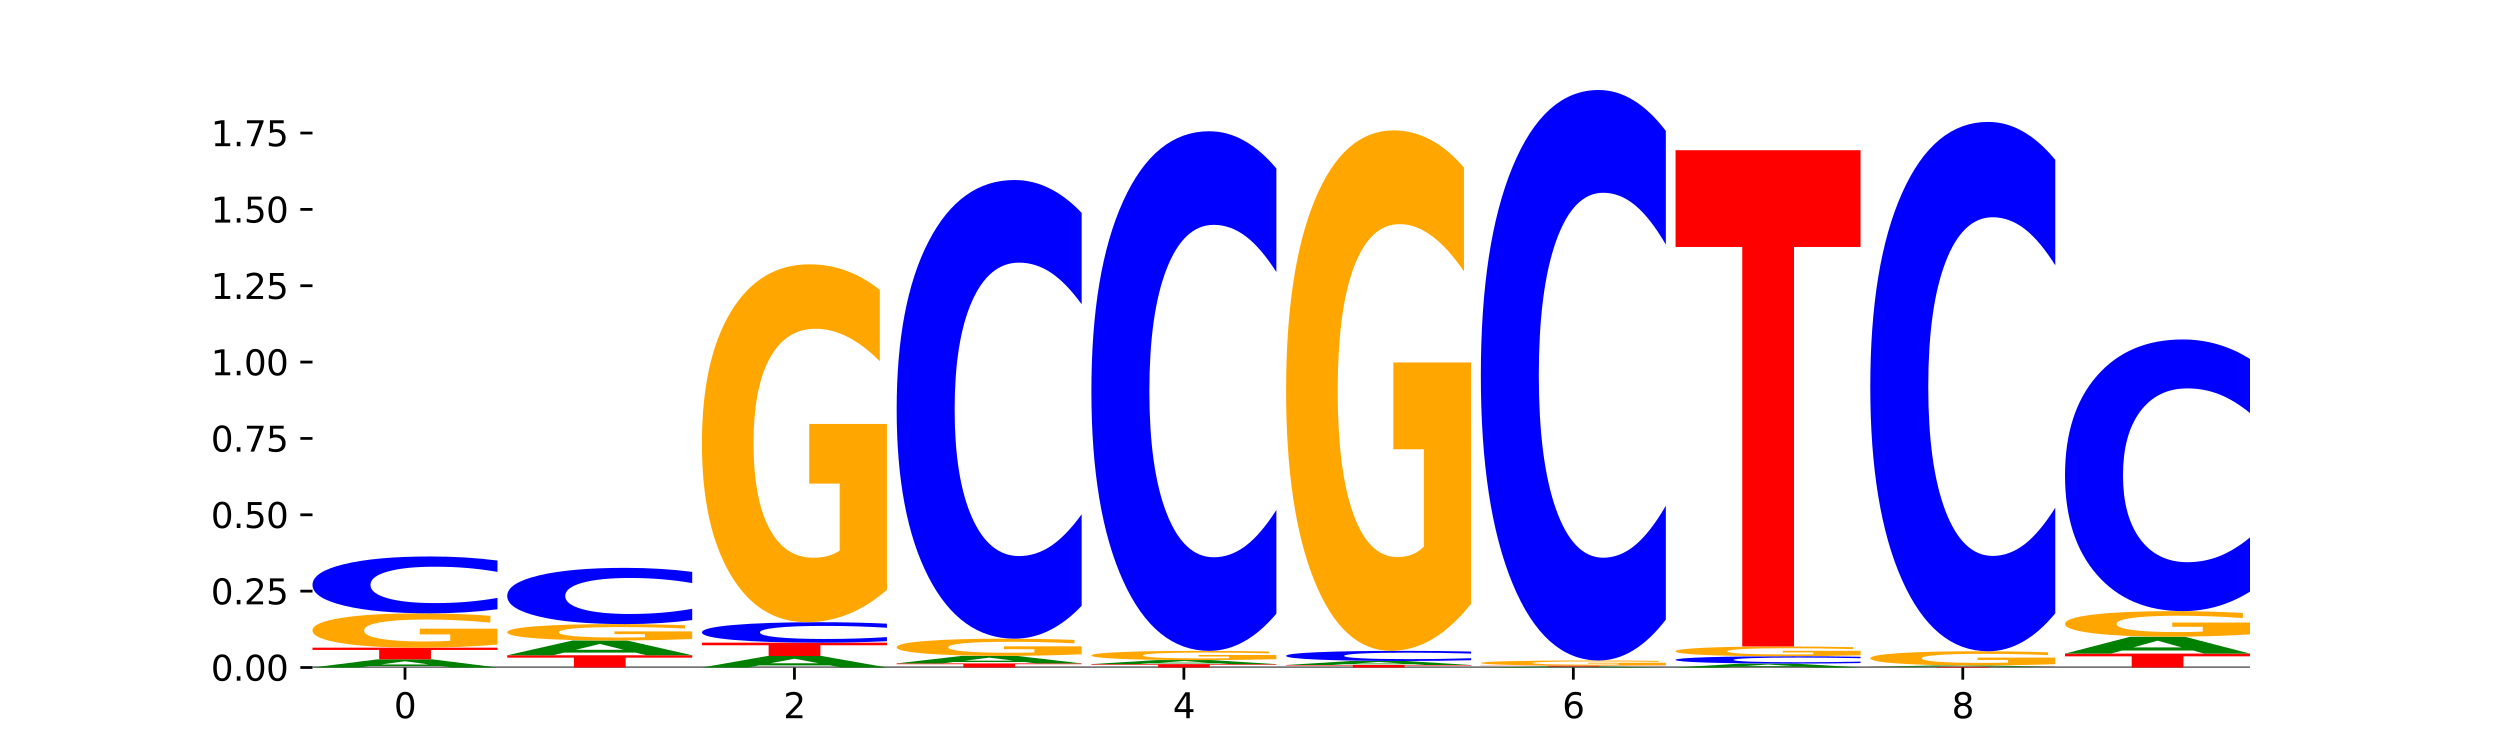 <?xml version="1.0" encoding="utf-8" standalone="no"?>
<!DOCTYPE svg PUBLIC "-//W3C//DTD SVG 1.1//EN"
  "http://www.w3.org/Graphics/SVG/1.1/DTD/svg11.dtd">
<svg xmlns:xlink="http://www.w3.org/1999/xlink" width="720pt" height="216pt" viewBox="0 0 720 216" xmlns="http://www.w3.org/2000/svg" version="1.1">
 <defs>
  <style type="text/css">*{stroke-linejoin: round; stroke-linecap: butt}</style>
 </defs>
 <g id="figure_1">
  <g id="patch_1">
   <path d="M 0 216 
L 720 216 
L 720 0 
L 0 0 
z
" style="fill: #ffffff"/>
  </g>
  <g id="axes_1">
   <g id="patch_2">
    <path d="M 90 192.24 
L 648 192.24 
L 648 25.92 
L 90 25.92 
z
" style="fill: #ffffff"/>
   </g>
   <g id="line2d_1">
    <path d="M 90 192.24 
L 648 192.24 
" clip-path="url(#p0be7e990f2)" style="fill: none; stroke: #000000; stroke-width: 0.5; stroke-linecap: square"/>
   </g>
   <g id="patch_3">
    <path d="M 126.905 191.81 
L 106.415 191.81 
L 103.18 192.24 
L 90 192.24 
L 108.823 189.881 
L 124.454 189.881 
L 143.276 192.24 
L 130.107 192.24 
L 126.905 191.81 
z
M 109.683 191.373 
L 123.604 191.373 
L 116.655 190.434 
L 109.683 191.373 
z
" clip-path="url(#p0be7e990f2)" style="fill: #008000"/>
   </g>
   <g id="patch_4">
    <path d="M 90 186.531 
L 143.276 186.531 
L 143.276 187.184 
L 124.109 187.184 
L 124.109 189.881 
L 109.204 189.881 
L 109.204 187.184 
L 90 187.184 
L 90 186.531 
z
" clip-path="url(#p0be7e990f2)" style="fill: #ff0000"/>
   </g>
   <g id="patch_5">
    <path d="M 143.276 185.636 
Q 137.903 186.084 132.124 186.308 
Q 126.345 186.531 120.184 186.531 
Q 106.262 186.531 98.131 185.199 
Q 90 183.867 90 181.589 
Q 90 179.284 98.274 177.963 
Q 106.561 176.641 120.972 176.641 
Q 126.525 176.641 131.611 176.821 
Q 136.709 176.998 141.223 177.35 
L 141.223 179.321 
Q 136.566 178.87 131.957 178.647 
Q 127.348 178.422 122.716 178.422 
Q 114.143 178.422 109.498 179.244 
Q 104.853 180.063 104.853 181.589 
Q 104.853 183.101 109.331 183.926 
Q 113.808 184.749 122.047 184.749 
Q 124.292 184.749 126.214 184.702 
Q 128.136 184.653 129.665 184.551 
L 129.665 182.7 
L 120.889 182.7 
L 120.889 181.052 
L 143.276 181.052 
L 143.276 185.636 
z
" clip-path="url(#p0be7e990f2)" style="fill: #ffa600"/>
   </g>
   <g id="patch_6">
    <path d="M 143.276 175.467 
Q 138.82 176.049 134.001 176.343 
Q 129.182 176.641 123.934 176.641 
Q 108.282 176.641 99.141 174.435 
Q 90 172.229 90 168.458 
Q 90 164.672 99.141 162.47 
Q 108.282 160.264 123.934 160.264 
Q 129.182 160.264 134.001 160.562 
Q 138.82 160.856 143.276 161.438 
L 143.276 164.703 
Q 138.78 163.931 134.417 163.573 
Q 130.055 163.214 125.236 163.214 
Q 116.591 163.214 111.638 164.611 
Q 106.698 166.005 106.698 168.458 
Q 106.698 170.9 111.638 172.297 
Q 116.591 173.691 125.236 173.691 
Q 130.055 173.691 134.417 173.332 
Q 138.78 172.97 143.276 172.199 
L 143.276 175.467 
z
" clip-path="url(#p0be7e990f2)" style="fill: #0000ff"/>
   </g>
   <g id="patch_7">
    <path d="M 146.08 188.716 
L 199.357 188.716 
L 199.357 189.403 
L 180.19 189.403 
L 180.19 192.24 
L 165.285 192.24 
L 165.285 189.403 
L 146.08 189.403 
L 146.08 188.716 
z
" clip-path="url(#p0be7e990f2)" style="fill: #ff0000"/>
   </g>
   <g id="patch_8">
    <path d="M 182.985 187.94 
L 162.496 187.94 
L 159.261 188.716 
L 146.08 188.716 
L 164.903 184.458 
L 180.534 184.458 
L 199.357 188.716 
L 186.187 188.716 
L 182.985 187.94 
z
M 165.764 187.15 
L 179.684 187.15 
L 172.735 185.456 
L 165.764 187.15 
z
" clip-path="url(#p0be7e990f2)" style="fill: #008000"/>
   </g>
   <g id="patch_9">
    <path d="M 199.357 184.031 
Q 193.984 184.244 188.205 184.352 
Q 182.426 184.458 176.265 184.458 
Q 162.343 184.458 154.212 183.823 
Q 146.08 183.188 146.08 182.102 
Q 146.08 181.003 154.355 180.373 
Q 162.641 179.743 177.053 179.743 
Q 182.605 179.743 187.691 179.828 
Q 192.79 179.913 197.303 180.081 
L 197.303 181.02 
Q 192.646 180.805 188.038 180.699 
Q 183.429 180.592 178.796 180.592 
Q 170.223 180.592 165.578 180.983 
Q 160.934 181.374 160.934 182.102 
Q 160.934 182.822 165.411 183.216 
Q 169.889 183.608 178.127 183.608 
Q 180.372 183.608 182.294 183.586 
Q 184.217 183.563 185.745 183.514 
L 185.745 182.631 
L 176.969 182.631 
L 176.969 181.845 
L 199.357 181.845 
L 199.357 184.031 
z
" clip-path="url(#p0be7e990f2)" style="fill: #ffa600"/>
   </g>
   <g id="patch_10">
    <path d="M 199.357 178.581 
Q 194.9 179.157 190.081 179.448 
Q 185.263 179.743 180.014 179.743 
Q 164.363 179.743 155.222 177.56 
Q 146.08 175.378 146.08 171.647 
Q 146.08 167.901 155.222 165.723 
Q 164.363 163.54 180.014 163.54 
Q 185.263 163.54 190.081 163.835 
Q 194.9 164.126 199.357 164.702 
L 199.357 167.932 
Q 194.86 167.168 190.498 166.814 
Q 186.135 166.459 181.316 166.459 
Q 172.672 166.459 167.718 167.841 
Q 162.779 169.22 162.779 171.647 
Q 162.779 174.063 167.718 175.445 
Q 172.672 176.824 181.316 176.824 
Q 186.135 176.824 190.498 176.469 
Q 194.86 176.111 199.357 175.348 
L 199.357 178.581 
z
" clip-path="url(#p0be7e990f2)" style="fill: #0000ff"/>
   </g>
   <g id="patch_11">
    <path d="M 239.065 191.637 
L 218.576 191.637 
L 215.341 192.24 
L 202.161 192.24 
L 220.983 188.931 
L 236.615 188.931 
L 255.437 192.24 
L 242.268 192.24 
L 239.065 191.637 
z
M 221.844 191.023 
L 235.765 191.023 
L 228.815 189.707 
L 221.844 191.023 
z
" clip-path="url(#p0be7e990f2)" style="fill: #008000"/>
   </g>
   <g id="patch_12">
    <path d="M 202.161 185.086 
L 255.437 185.086 
L 255.437 185.836 
L 236.27 185.836 
L 236.27 188.931 
L 221.365 188.931 
L 221.365 185.836 
L 202.161 185.836 
L 202.161 185.086 
z
" clip-path="url(#p0be7e990f2)" style="fill: #ff0000"/>
   </g>
   <g id="patch_13">
    <path d="M 255.437 184.664 
Q 250.981 184.873 246.162 184.979 
Q 241.343 185.086 236.094 185.086 
Q 220.443 185.086 211.302 184.293 
Q 202.161 183.5 202.161 182.143 
Q 202.161 180.782 211.302 179.99 
Q 220.443 179.197 236.094 179.197 
Q 241.343 179.197 246.162 179.304 
Q 250.981 179.41 255.437 179.619 
L 255.437 180.793 
Q 250.94 180.516 246.578 180.387 
Q 242.215 180.258 237.397 180.258 
Q 228.752 180.258 223.799 180.76 
Q 218.859 181.262 218.859 182.143 
Q 218.859 183.022 223.799 183.524 
Q 228.752 184.025 237.397 184.025 
Q 242.215 184.025 246.578 183.896 
Q 250.94 183.766 255.437 183.489 
L 255.437 184.664 
z
" clip-path="url(#p0be7e990f2)" style="fill: #0000ff"/>
   </g>
   <g id="patch_14">
    <path d="M 255.437 169.871 
Q 250.064 174.534 244.285 176.876 
Q 238.506 179.197 232.345 179.197 
Q 218.423 179.197 210.292 165.315 
Q 202.161 151.432 202.161 127.691 
Q 202.161 103.673 210.435 89.897 
Q 218.722 76.121 233.133 76.121 
Q 238.685 76.121 243.772 77.995 
Q 248.87 79.847 253.384 83.509 
L 253.384 104.056 
Q 248.727 99.351 244.118 97.03 
Q 239.509 94.688 234.876 94.688 
Q 226.304 94.688 221.659 103.247 
Q 217.014 111.786 217.014 127.691 
Q 217.014 143.447 221.492 152.049 
Q 225.969 160.63 234.208 160.63 
Q 236.453 160.63 238.375 160.141 
Q 240.297 159.63 241.826 158.565 
L 241.826 139.274 
L 233.05 139.274 
L 233.05 122.091 
L 255.437 122.091 
L 255.437 169.871 
z
" clip-path="url(#p0be7e990f2)" style="fill: #ffa600"/>
   </g>
   <g id="patch_15">
    <path d="M 258.241 191.063 
L 311.518 191.063 
L 311.518 191.293 
L 292.35 191.293 
L 292.35 192.24 
L 277.445 192.24 
L 277.445 191.293 
L 258.241 191.293 
L 258.241 191.063 
z
" clip-path="url(#p0be7e990f2)" style="fill: #ff0000"/>
   </g>
   <g id="patch_16">
    <path d="M 295.146 190.667 
L 274.657 190.667 
L 271.421 191.063 
L 258.241 191.063 
L 277.064 188.886 
L 292.695 188.886 
L 311.518 191.063 
L 298.348 191.063 
L 295.146 190.667 
z
M 277.924 190.263 
L 291.845 190.263 
L 284.896 189.396 
L 277.924 190.263 
z
" clip-path="url(#p0be7e990f2)" style="fill: #008000"/>
   </g>
   <g id="patch_17">
    <path d="M 311.518 188.439 
Q 306.145 188.662 300.366 188.775 
Q 294.587 188.886 288.426 188.886 
Q 274.504 188.886 266.372 188.22 
Q 258.241 187.555 258.241 186.416 
Q 258.241 185.265 266.516 184.604 
Q 274.802 183.943 289.214 183.943 
Q 294.766 183.943 299.852 184.033 
Q 304.951 184.122 309.464 184.298 
L 309.464 185.283 
Q 304.807 185.057 300.198 184.946 
Q 295.59 184.834 290.957 184.834 
Q 282.384 184.834 277.739 185.244 
Q 273.095 185.654 273.095 186.416 
Q 273.095 187.172 277.572 187.584 
Q 282.05 187.996 290.288 187.996 
Q 292.533 187.996 294.455 187.972 
Q 296.378 187.948 297.906 187.897 
L 297.906 186.972 
L 289.13 186.972 
L 289.13 186.148 
L 311.518 186.148 
L 311.518 188.439 
z
" clip-path="url(#p0be7e990f2)" style="fill: #ffa600"/>
   </g>
   <g id="patch_18">
    <path d="M 311.518 174.474 
Q 307.061 179.168 302.242 181.542 
Q 297.423 183.943 292.175 183.943 
Q 276.524 183.943 267.382 166.152 
Q 258.241 148.36 258.241 117.934 
Q 258.241 87.399 267.382 69.634 
Q 276.524 51.842 292.175 51.842 
Q 297.423 51.842 302.242 54.244 
Q 307.061 56.618 311.518 61.311 
L 311.518 87.644 
Q 307.021 81.422 302.658 78.53 
Q 298.296 75.637 293.477 75.637 
Q 284.832 75.637 279.879 86.907 
Q 274.94 98.15 274.94 117.934 
Q 274.94 137.636 279.879 148.906 
Q 284.832 160.148 293.477 160.148 
Q 298.296 160.148 302.658 157.256 
Q 307.021 154.336 311.518 148.114 
L 311.518 174.474 
z
" clip-path="url(#p0be7e990f2)" style="fill: #0000ff"/>
   </g>
   <g id="patch_19">
    <path d="M 314.322 191.269 
L 367.598 191.269 
L 367.598 191.458 
L 348.431 191.458 
L 348.431 192.24 
L 333.526 192.24 
L 333.526 191.458 
L 314.322 191.458 
L 314.322 191.269 
z
" clip-path="url(#p0be7e990f2)" style="fill: #ff0000"/>
   </g>
   <g id="patch_20">
    <path d="M 351.226 191.057 
L 330.737 191.057 
L 327.502 191.269 
L 314.322 191.269 
L 333.144 190.104 
L 348.775 190.104 
L 367.598 191.269 
L 354.429 191.269 
L 351.226 191.057 
z
M 334.005 190.841 
L 347.926 190.841 
L 340.976 190.377 
L 334.005 190.841 
z
" clip-path="url(#p0be7e990f2)" style="fill: #008000"/>
   </g>
   <g id="patch_21">
    <path d="M 367.598 189.864 
Q 362.225 189.984 356.446 190.044 
Q 350.667 190.104 344.506 190.104 
Q 330.584 190.104 322.453 189.746 
Q 314.322 189.389 314.322 188.778 
Q 314.322 188.159 322.596 187.805 
Q 330.882 187.45 345.294 187.45 
Q 350.846 187.45 355.933 187.498 
Q 361.031 187.546 365.544 187.64 
L 365.544 188.169 
Q 360.888 188.048 356.279 187.988 
Q 351.67 187.928 347.037 187.928 
Q 338.464 187.928 333.82 188.148 
Q 329.175 188.368 329.175 188.778 
Q 329.175 189.183 333.653 189.405 
Q 338.13 189.626 346.369 189.626 
Q 348.613 189.626 350.536 189.613 
Q 352.458 189.6 353.986 189.573 
L 353.986 189.076 
L 345.21 189.076 
L 345.21 188.634 
L 367.598 188.634 
L 367.598 189.864 
z
" clip-path="url(#p0be7e990f2)" style="fill: #ffa600"/>
   </g>
   <g id="patch_22">
    <path d="M 367.598 176.723 
Q 363.142 182.04 358.323 184.73 
Q 353.504 187.45 348.255 187.45 
Q 332.604 187.45 323.463 167.295 
Q 314.322 147.139 314.322 112.671 
Q 314.322 78.079 323.463 57.955 
Q 332.604 37.799 348.255 37.799 
Q 353.504 37.799 358.323 40.52 
Q 363.142 43.209 367.598 48.526 
L 367.598 78.358 
Q 363.101 71.309 358.739 68.033 
Q 354.376 64.756 349.557 64.756 
Q 340.913 64.756 335.96 77.523 
Q 331.02 90.259 331.02 112.671 
Q 331.02 134.99 335.96 147.758 
Q 340.913 160.494 349.557 160.494 
Q 354.376 160.494 358.739 157.217 
Q 363.101 153.909 367.598 146.861 
L 367.598 176.723 
z
" clip-path="url(#p0be7e990f2)" style="fill: #0000ff"/>
   </g>
   <g id="patch_23">
    <path d="M 370.402 191.527 
L 423.678 191.527 
L 423.678 191.666 
L 404.511 191.666 
L 404.511 192.24 
L 389.606 192.24 
L 389.606 191.666 
L 370.402 191.666 
L 370.402 191.527 
z
" clip-path="url(#p0be7e990f2)" style="fill: #ff0000"/>
   </g>
   <g id="patch_24">
    <path d="M 407.307 191.314 
L 386.817 191.314 
L 383.582 191.527 
L 370.402 191.527 
L 389.225 190.36 
L 404.856 190.36 
L 423.678 191.527 
L 410.509 191.527 
L 407.307 191.314 
z
M 390.085 191.098 
L 404.006 191.098 
L 397.057 190.633 
L 390.085 191.098 
z
" clip-path="url(#p0be7e990f2)" style="fill: #008000"/>
   </g>
   <g id="patch_25">
    <path d="M 423.678 190.151 
Q 419.222 190.254 414.403 190.307 
Q 409.584 190.36 404.336 190.36 
Q 388.684 190.36 379.543 189.967 
Q 370.402 189.574 370.402 188.902 
Q 370.402 188.228 379.543 187.835 
Q 388.684 187.442 404.336 187.442 
Q 409.584 187.442 414.403 187.495 
Q 419.222 187.548 423.678 187.651 
L 423.678 188.233 
Q 419.182 188.096 414.819 188.032 
Q 410.457 187.968 405.638 187.968 
Q 396.993 187.968 392.04 188.217 
Q 387.1 188.465 387.1 188.902 
Q 387.1 189.337 392.04 189.586 
Q 396.993 189.834 405.638 189.834 
Q 410.457 189.834 414.819 189.77 
Q 419.182 189.706 423.678 189.569 
L 423.678 190.151 
z
" clip-path="url(#p0be7e990f2)" style="fill: #0000ff"/>
   </g>
   <g id="patch_26">
    <path d="M 423.678 173.88 
Q 418.305 180.661 412.526 184.067 
Q 406.747 187.442 400.586 187.442 
Q 386.664 187.442 378.533 167.254 
Q 370.402 147.066 370.402 112.541 
Q 370.402 77.614 378.676 57.58 
Q 386.963 37.547 401.374 37.547 
Q 406.927 37.547 412.013 40.271 
Q 417.111 42.965 421.625 48.291 
L 421.625 78.171 
Q 416.968 71.328 412.359 67.953 
Q 407.75 64.547 403.118 64.547 
Q 394.545 64.547 389.9 76.994 
Q 385.255 89.411 385.255 112.541 
Q 385.255 135.454 389.733 147.963 
Q 394.21 160.442 402.449 160.442 
Q 404.694 160.442 406.616 159.73 
Q 408.538 158.987 410.067 157.438 
L 410.067 129.385 
L 401.291 129.385 
L 401.291 104.397 
L 423.678 104.397 
L 423.678 173.88 
z
" clip-path="url(#p0be7e990f2)" style="fill: #ffa600"/>
   </g>
   <g id="patch_27">
    <path d="M 463.387 192.189 
L 442.898 192.189 
L 439.663 192.24 
L 426.482 192.24 
L 445.305 191.961 
L 460.936 191.961 
L 479.759 192.24 
L 466.589 192.24 
L 463.387 192.189 
z
M 446.166 192.137 
L 460.087 192.137 
L 453.137 192.027 
L 446.166 192.137 
z
" clip-path="url(#p0be7e990f2)" style="fill: #008000"/>
   </g>
   <g id="patch_28">
    <path d="M 426.482 191.682 
L 479.759 191.682 
L 479.759 191.737 
L 460.592 191.737 
L 460.592 191.961 
L 445.687 191.961 
L 445.687 191.737 
L 426.482 191.737 
L 426.482 191.682 
z
" clip-path="url(#p0be7e990f2)" style="fill: #ff0000"/>
   </g>
   <g id="patch_29">
    <path d="M 479.759 191.55 
Q 474.386 191.616 468.607 191.65 
Q 462.828 191.682 456.667 191.682 
Q 442.745 191.682 434.614 191.485 
Q 426.482 191.288 426.482 190.951 
Q 426.482 190.61 434.757 190.414 
Q 443.043 190.219 457.455 190.219 
Q 463.007 190.219 468.093 190.245 
Q 473.192 190.272 477.705 190.324 
L 477.705 190.615 
Q 473.049 190.549 468.44 190.516 
Q 463.831 190.482 459.198 190.482 
Q 450.625 190.482 445.98 190.604 
Q 441.336 190.725 441.336 190.951 
Q 441.336 191.175 445.813 191.297 
Q 450.291 191.419 458.529 191.419 
Q 460.774 191.419 462.697 191.412 
Q 464.619 191.405 466.147 191.389 
L 466.147 191.116 
L 457.371 191.116 
L 457.371 190.872 
L 479.759 190.872 
L 479.759 191.55 
z
" clip-path="url(#p0be7e990f2)" style="fill: #ffa600"/>
   </g>
   <g id="patch_30">
    <path d="M 479.759 178.442 
Q 475.302 184.279 470.483 187.232 
Q 465.665 190.219 460.416 190.219 
Q 444.765 190.219 435.624 168.09 
Q 426.482 145.962 426.482 108.12 
Q 426.482 70.143 435.624 48.048 
Q 444.765 25.92 460.416 25.92 
Q 465.665 25.92 470.483 28.907 
Q 475.302 31.859 479.759 37.697 
L 479.759 70.448 
Q 475.262 62.71 470.9 59.112 
Q 466.537 55.515 461.718 55.515 
Q 453.074 55.515 448.12 69.532 
Q 443.181 83.514 443.181 108.12 
Q 443.181 132.624 448.12 146.641 
Q 453.074 160.624 461.718 160.624 
Q 466.537 160.624 470.9 157.026 
Q 475.262 153.395 479.759 145.657 
L 479.759 178.442 
z
" clip-path="url(#p0be7e990f2)" style="fill: #0000ff"/>
   </g>
   <g id="patch_31">
    <path d="M 519.467 192.035 
L 498.978 192.035 
L 495.743 192.24 
L 482.563 192.24 
L 501.385 191.116 
L 517.017 191.116 
L 535.839 192.24 
L 522.67 192.24 
L 519.467 192.035 
z
M 502.246 191.827 
L 516.167 191.827 
L 509.217 191.38 
L 502.246 191.827 
z
" clip-path="url(#p0be7e990f2)" style="fill: #008000"/>
   </g>
   <g id="patch_32">
    <path d="M 535.839 190.964 
Q 531.383 191.039 526.564 191.077 
Q 521.745 191.116 516.496 191.116 
Q 500.845 191.116 491.704 190.83 
Q 482.563 190.544 482.563 190.055 
Q 482.563 189.564 491.704 189.279 
Q 500.845 188.993 516.496 188.993 
Q 521.745 188.993 526.564 189.032 
Q 531.383 189.07 535.839 189.145 
L 535.839 189.568 
Q 531.342 189.468 526.98 189.422 
Q 522.617 189.375 517.799 189.375 
Q 509.154 189.375 504.201 189.557 
Q 499.261 189.737 499.261 190.055 
Q 499.261 190.372 504.201 190.553 
Q 509.154 190.734 517.799 190.734 
Q 522.617 190.734 526.98 190.687 
Q 531.342 190.64 535.839 190.54 
L 535.839 190.964 
z
" clip-path="url(#p0be7e990f2)" style="fill: #0000ff"/>
   </g>
   <g id="patch_33">
    <path d="M 535.839 188.739 
Q 530.466 188.866 524.687 188.93 
Q 518.908 188.993 512.747 188.993 
Q 498.825 188.993 490.694 188.615 
Q 482.563 188.236 482.563 187.589 
Q 482.563 186.934 490.837 186.559 
Q 499.124 186.183 513.535 186.183 
Q 519.087 186.183 524.174 186.234 
Q 529.272 186.285 533.786 186.385 
L 533.786 186.945 
Q 529.129 186.816 524.52 186.753 
Q 519.911 186.689 515.278 186.689 
Q 506.706 186.689 502.061 186.923 
Q 497.416 187.155 497.416 187.589 
Q 497.416 188.019 501.894 188.253 
Q 506.371 188.487 514.61 188.487 
Q 516.855 188.487 518.777 188.474 
Q 520.699 188.46 522.228 188.431 
L 522.228 187.905 
L 513.452 187.905 
L 513.452 187.436 
L 535.839 187.436 
L 535.839 188.739 
z
" clip-path="url(#p0be7e990f2)" style="fill: #ffa600"/>
   </g>
   <g id="patch_34">
    <path d="M 482.563 43.257 
L 535.839 43.257 
L 535.839 71.132 
L 516.672 71.132 
L 516.672 186.183 
L 501.767 186.183 
L 501.767 71.132 
L 482.563 71.132 
L 482.563 43.257 
z
" clip-path="url(#p0be7e990f2)" style="fill: #ff0000"/>
   </g>
   <g id="patch_35">
    <path d="M 538.643 192.042 
L 591.92 192.042 
L 591.92 192.081 
L 572.752 192.081 
L 572.752 192.24 
L 557.847 192.24 
L 557.847 192.081 
L 538.643 192.081 
L 538.643 192.042 
z
" clip-path="url(#p0be7e990f2)" style="fill: #ff0000"/>
   </g>
   <g id="patch_36">
    <path d="M 575.548 191.97 
L 555.059 191.97 
L 551.823 192.042 
L 538.643 192.042 
L 557.466 191.647 
L 573.097 191.647 
L 591.92 192.042 
L 578.75 192.042 
L 575.548 191.97 
z
M 558.326 191.897 
L 572.247 191.897 
L 565.298 191.74 
L 558.326 191.897 
z
" clip-path="url(#p0be7e990f2)" style="fill: #008000"/>
   </g>
   <g id="patch_37">
    <path d="M 591.92 191.278 
Q 586.547 191.463 580.768 191.555 
Q 574.989 191.647 568.828 191.647 
Q 554.906 191.647 546.774 191.097 
Q 538.643 190.547 538.643 189.607 
Q 538.643 188.656 546.918 188.11 
Q 555.204 187.564 569.616 187.564 
Q 575.168 187.564 580.254 187.638 
Q 585.353 187.712 589.866 187.857 
L 589.866 188.671 
Q 585.209 188.484 580.6 188.392 
Q 575.992 188.3 571.359 188.3 
Q 562.786 188.3 558.141 188.639 
Q 553.497 188.977 553.497 189.607 
Q 553.497 190.231 557.974 190.572 
Q 562.452 190.912 570.69 190.912 
Q 572.935 190.912 574.857 190.892 
Q 576.78 190.872 578.308 190.83 
L 578.308 190.066 
L 569.532 190.066 
L 569.532 189.385 
L 591.92 189.385 
L 591.92 191.278 
z
" clip-path="url(#p0be7e990f2)" style="fill: #ffa600"/>
   </g>
   <g id="patch_38">
    <path d="M 591.92 176.636 
Q 587.463 182.053 582.644 184.793 
Q 577.825 187.564 572.577 187.564 
Q 556.926 187.564 547.784 167.031 
Q 538.643 146.498 538.643 111.384 
Q 538.643 76.143 547.784 55.642 
Q 556.926 35.108 572.577 35.108 
Q 577.825 35.108 582.644 37.88 
Q 587.463 40.62 591.92 46.036 
L 591.92 76.427 
Q 587.423 69.246 583.06 65.908 
Q 578.698 62.57 573.879 62.57 
Q 565.234 62.57 560.281 75.576 
Q 555.342 88.551 555.342 111.384 
Q 555.342 134.121 560.281 147.128 
Q 565.234 160.103 573.879 160.103 
Q 578.698 160.103 583.06 156.764 
Q 587.423 153.395 591.92 146.214 
L 591.92 176.636 
z
" clip-path="url(#p0be7e990f2)" style="fill: #0000ff"/>
   </g>
   <g id="patch_39">
    <path d="M 594.724 188.241 
L 648 188.241 
L 648 189.021 
L 628.833 189.021 
L 628.833 192.24 
L 613.928 192.24 
L 613.928 189.021 
L 594.724 189.021 
L 594.724 188.241 
z
" clip-path="url(#p0be7e990f2)" style="fill: #ff0000"/>
   </g>
   <g id="patch_40">
    <path d="M 631.628 187.354 
L 611.139 187.354 
L 607.904 188.241 
L 594.724 188.241 
L 613.546 183.371 
L 629.177 183.371 
L 648 188.241 
L 634.831 188.241 
L 631.628 187.354 
z
M 614.407 186.45 
L 628.328 186.45 
L 621.378 184.512 
L 614.407 186.45 
z
" clip-path="url(#p0be7e990f2)" style="fill: #008000"/>
   </g>
   <g id="patch_41">
    <path d="M 648 182.704 
Q 642.627 183.037 636.848 183.205 
Q 631.069 183.371 624.908 183.371 
Q 610.986 183.371 602.855 182.379 
Q 594.724 181.387 594.724 179.69 
Q 594.724 177.974 602.998 176.99 
Q 611.284 176.006 625.696 176.006 
Q 631.248 176.006 636.335 176.14 
Q 641.433 176.272 645.946 176.534 
L 645.946 178.002 
Q 641.29 177.665 636.681 177.5 
Q 632.072 177.332 627.439 177.332 
Q 618.866 177.332 614.222 177.944 
Q 609.577 178.554 609.577 179.69 
Q 609.577 180.816 614.055 181.431 
Q 618.532 182.044 626.771 182.044 
Q 629.015 182.044 630.938 182.009 
Q 632.86 181.972 634.388 181.896 
L 634.388 180.518 
L 625.612 180.518 
L 625.612 179.29 
L 648 179.29 
L 648 182.704 
z
" clip-path="url(#p0be7e990f2)" style="fill: #ffa600"/>
   </g>
   <g id="patch_42">
    <path d="M 648 170.397 
Q 643.544 173.177 638.725 174.583 
Q 633.906 176.006 628.657 176.006 
Q 613.006 176.006 603.865 165.468 
Q 594.724 154.93 594.724 136.909 
Q 594.724 118.824 603.865 108.302 
Q 613.006 97.764 628.657 97.764 
Q 633.906 97.764 638.725 99.187 
Q 643.544 100.593 648 103.373 
L 648 118.969 
Q 643.503 115.284 639.141 113.571 
Q 634.778 111.858 629.959 111.858 
Q 621.315 111.858 616.362 118.533 
Q 611.422 125.192 611.422 136.909 
Q 611.422 148.578 616.362 155.253 
Q 621.315 161.912 629.959 161.912 
Q 634.778 161.912 639.141 160.199 
Q 643.503 158.47 648 154.785 
L 648 170.397 
z
" clip-path="url(#p0be7e990f2)" style="fill: #0000ff"/>
   </g>
   <g id="matplotlib.axis_1">
    <g id="xtick_1">
     <g id="line2d_2">
      <defs>
       <path id="mded363609b" d="M 0 0 
L 0 3.5 
" style="stroke: #000000; stroke-width: 0.8"/>
      </defs>
      <g>
       <use xlink:href="#mded363609b" x="116.638" y="192.24" style="stroke: #000000; stroke-width: 0.8"/>
      </g>
     </g>
     <g id="text_1">
      <!-- 0 -->
      <g transform="translate(113.457 206.838) scale(0.1 -0.1)">
       <defs>
        <path id="DejaVuSans-30" d="M 2034 4250 
Q 1547 4250 1301 3770 
Q 1056 3291 1056 2328 
Q 1056 1369 1301 889 
Q 1547 409 2034 409 
Q 2525 409 2770 889 
Q 3016 1369 3016 2328 
Q 3016 3291 2770 3770 
Q 2525 4250 2034 4250 
z
M 2034 4750 
Q 2819 4750 3233 4129 
Q 3647 3509 3647 2328 
Q 3647 1150 3233 529 
Q 2819 -91 2034 -91 
Q 1250 -91 836 529 
Q 422 1150 422 2328 
Q 422 3509 836 4129 
Q 1250 4750 2034 4750 
z
" transform="scale(0.016)"/>
       </defs>
       <use xlink:href="#DejaVuSans-30"/>
      </g>
     </g>
    </g>
    <g id="xtick_2">
     <g id="line2d_3">
      <g>
       <use xlink:href="#mded363609b" x="228.799" y="192.24" style="stroke: #000000; stroke-width: 0.8"/>
      </g>
     </g>
     <g id="text_2">
      <!-- 2 -->
      <g transform="translate(225.618 206.838) scale(0.1 -0.1)">
       <defs>
        <path id="DejaVuSans-32" d="M 1228 531 
L 3431 531 
L 3431 0 
L 469 0 
L 469 531 
Q 828 903 1448 1529 
Q 2069 2156 2228 2338 
Q 2531 2678 2651 2914 
Q 2772 3150 2772 3378 
Q 2772 3750 2511 3984 
Q 2250 4219 1831 4219 
Q 1534 4219 1204 4116 
Q 875 4013 500 3803 
L 500 4441 
Q 881 4594 1212 4672 
Q 1544 4750 1819 4750 
Q 2544 4750 2975 4387 
Q 3406 4025 3406 3419 
Q 3406 3131 3298 2873 
Q 3191 2616 2906 2266 
Q 2828 2175 2409 1742 
Q 1991 1309 1228 531 
z
" transform="scale(0.016)"/>
       </defs>
       <use xlink:href="#DejaVuSans-32"/>
      </g>
     </g>
    </g>
    <g id="xtick_3">
     <g id="line2d_4">
      <g>
       <use xlink:href="#mded363609b" x="340.96" y="192.24" style="stroke: #000000; stroke-width: 0.8"/>
      </g>
     </g>
     <g id="text_3">
      <!-- 4 -->
      <g transform="translate(337.779 206.838) scale(0.1 -0.1)">
       <defs>
        <path id="DejaVuSans-34" d="M 2419 4116 
L 825 1625 
L 2419 1625 
L 2419 4116 
z
M 2253 4666 
L 3047 4666 
L 3047 1625 
L 3713 1625 
L 3713 1100 
L 3047 1100 
L 3047 0 
L 2419 0 
L 2419 1100 
L 313 1100 
L 313 1709 
L 2253 4666 
z
" transform="scale(0.016)"/>
       </defs>
       <use xlink:href="#DejaVuSans-34"/>
      </g>
     </g>
    </g>
    <g id="xtick_4">
     <g id="line2d_5">
      <g>
       <use xlink:href="#mded363609b" x="453.121" y="192.24" style="stroke: #000000; stroke-width: 0.8"/>
      </g>
     </g>
     <g id="text_4">
      <!-- 6 -->
      <g transform="translate(449.939 206.838) scale(0.1 -0.1)">
       <defs>
        <path id="DejaVuSans-36" d="M 2113 2584 
Q 1688 2584 1439 2293 
Q 1191 2003 1191 1497 
Q 1191 994 1439 701 
Q 1688 409 2113 409 
Q 2538 409 2786 701 
Q 3034 994 3034 1497 
Q 3034 2003 2786 2293 
Q 2538 2584 2113 2584 
z
M 3366 4563 
L 3366 3988 
Q 3128 4100 2886 4159 
Q 2644 4219 2406 4219 
Q 1781 4219 1451 3797 
Q 1122 3375 1075 2522 
Q 1259 2794 1537 2939 
Q 1816 3084 2150 3084 
Q 2853 3084 3261 2657 
Q 3669 2231 3669 1497 
Q 3669 778 3244 343 
Q 2819 -91 2113 -91 
Q 1303 -91 875 529 
Q 447 1150 447 2328 
Q 447 3434 972 4092 
Q 1497 4750 2381 4750 
Q 2619 4750 2861 4703 
Q 3103 4656 3366 4563 
z
" transform="scale(0.016)"/>
       </defs>
       <use xlink:href="#DejaVuSans-36"/>
      </g>
     </g>
    </g>
    <g id="xtick_5">
     <g id="line2d_6">
      <g>
       <use xlink:href="#mded363609b" x="565.281" y="192.24" style="stroke: #000000; stroke-width: 0.8"/>
      </g>
     </g>
     <g id="text_5">
      <!-- 8 -->
      <g transform="translate(562.1 206.838) scale(0.1 -0.1)">
       <defs>
        <path id="DejaVuSans-38" d="M 2034 2216 
Q 1584 2216 1326 1975 
Q 1069 1734 1069 1313 
Q 1069 891 1326 650 
Q 1584 409 2034 409 
Q 2484 409 2743 651 
Q 3003 894 3003 1313 
Q 3003 1734 2745 1975 
Q 2488 2216 2034 2216 
z
M 1403 2484 
Q 997 2584 770 2862 
Q 544 3141 544 3541 
Q 544 4100 942 4425 
Q 1341 4750 2034 4750 
Q 2731 4750 3128 4425 
Q 3525 4100 3525 3541 
Q 3525 3141 3298 2862 
Q 3072 2584 2669 2484 
Q 3125 2378 3379 2068 
Q 3634 1759 3634 1313 
Q 3634 634 3220 271 
Q 2806 -91 2034 -91 
Q 1263 -91 848 271 
Q 434 634 434 1313 
Q 434 1759 690 2068 
Q 947 2378 1403 2484 
z
M 1172 3481 
Q 1172 3119 1398 2916 
Q 1625 2713 2034 2713 
Q 2441 2713 2670 2916 
Q 2900 3119 2900 3481 
Q 2900 3844 2670 4047 
Q 2441 4250 2034 4250 
Q 1625 4250 1398 4047 
Q 1172 3844 1172 3481 
z
" transform="scale(0.016)"/>
       </defs>
       <use xlink:href="#DejaVuSans-38"/>
      </g>
     </g>
    </g>
   </g>
   <g id="matplotlib.axis_2">
    <g id="ytick_1">
     <g id="line2d_7">
      <defs>
       <path id="me2f3cb699a" d="M 0 0 
L -3.5 0 
" style="stroke: #000000; stroke-width: 0.8"/>
      </defs>
      <g>
       <use xlink:href="#me2f3cb699a" x="90" y="192.24" style="stroke: #000000; stroke-width: 0.8"/>
      </g>
     </g>
     <g id="text_6">
      <!-- 0.00 -->
      <g transform="translate(60.734 196.039) scale(0.1 -0.1)">
       <defs>
        <path id="DejaVuSans-2e" d="M 684 794 
L 1344 794 
L 1344 0 
L 684 0 
L 684 794 
z
" transform="scale(0.016)"/>
       </defs>
       <use xlink:href="#DejaVuSans-30"/>
       <use xlink:href="#DejaVuSans-2e" x="63.623"/>
       <use xlink:href="#DejaVuSans-30" x="95.41"/>
       <use xlink:href="#DejaVuSans-30" x="159.033"/>
      </g>
     </g>
    </g>
    <g id="ytick_2">
     <g id="line2d_8">
      <g>
       <use xlink:href="#me2f3cb699a" x="90" y="170.25" style="stroke: #000000; stroke-width: 0.8"/>
      </g>
     </g>
     <g id="text_7">
      <!-- 0.25 -->
      <g transform="translate(60.734 174.049) scale(0.1 -0.1)">
       <defs>
        <path id="DejaVuSans-35" d="M 691 4666 
L 3169 4666 
L 3169 4134 
L 1269 4134 
L 1269 2991 
Q 1406 3038 1543 3061 
Q 1681 3084 1819 3084 
Q 2600 3084 3056 2656 
Q 3513 2228 3513 1497 
Q 3513 744 3044 326 
Q 2575 -91 1722 -91 
Q 1428 -91 1123 -41 
Q 819 9 494 109 
L 494 744 
Q 775 591 1075 516 
Q 1375 441 1709 441 
Q 2250 441 2565 725 
Q 2881 1009 2881 1497 
Q 2881 1984 2565 2268 
Q 2250 2553 1709 2553 
Q 1456 2553 1204 2497 
Q 953 2441 691 2322 
L 691 4666 
z
" transform="scale(0.016)"/>
       </defs>
       <use xlink:href="#DejaVuSans-30"/>
       <use xlink:href="#DejaVuSans-2e" x="63.623"/>
       <use xlink:href="#DejaVuSans-32" x="95.41"/>
       <use xlink:href="#DejaVuSans-35" x="159.033"/>
      </g>
     </g>
    </g>
    <g id="ytick_3">
     <g id="line2d_9">
      <g>
       <use xlink:href="#me2f3cb699a" x="90" y="148.26" style="stroke: #000000; stroke-width: 0.8"/>
      </g>
     </g>
     <g id="text_8">
      <!-- 0.50 -->
      <g transform="translate(60.734 152.06) scale(0.1 -0.1)">
       <use xlink:href="#DejaVuSans-30"/>
       <use xlink:href="#DejaVuSans-2e" x="63.623"/>
       <use xlink:href="#DejaVuSans-35" x="95.41"/>
       <use xlink:href="#DejaVuSans-30" x="159.033"/>
      </g>
     </g>
    </g>
    <g id="ytick_4">
     <g id="line2d_10">
      <g>
       <use xlink:href="#me2f3cb699a" x="90" y="126.271" style="stroke: #000000; stroke-width: 0.8"/>
      </g>
     </g>
     <g id="text_9">
      <!-- 0.75 -->
      <g transform="translate(60.734 130.07) scale(0.1 -0.1)">
       <defs>
        <path id="DejaVuSans-37" d="M 525 4666 
L 3525 4666 
L 3525 4397 
L 1831 0 
L 1172 0 
L 2766 4134 
L 525 4134 
L 525 4666 
z
" transform="scale(0.016)"/>
       </defs>
       <use xlink:href="#DejaVuSans-30"/>
       <use xlink:href="#DejaVuSans-2e" x="63.623"/>
       <use xlink:href="#DejaVuSans-37" x="95.41"/>
       <use xlink:href="#DejaVuSans-35" x="159.033"/>
      </g>
     </g>
    </g>
    <g id="ytick_5">
     <g id="line2d_11">
      <g>
       <use xlink:href="#me2f3cb699a" x="90" y="104.281" style="stroke: #000000; stroke-width: 0.8"/>
      </g>
     </g>
     <g id="text_10">
      <!-- 1.00 -->
      <g transform="translate(60.734 108.08) scale(0.1 -0.1)">
       <defs>
        <path id="DejaVuSans-31" d="M 794 531 
L 1825 531 
L 1825 4091 
L 703 3866 
L 703 4441 
L 1819 4666 
L 2450 4666 
L 2450 531 
L 3481 531 
L 3481 0 
L 794 0 
L 794 531 
z
" transform="scale(0.016)"/>
       </defs>
       <use xlink:href="#DejaVuSans-31"/>
       <use xlink:href="#DejaVuSans-2e" x="63.623"/>
       <use xlink:href="#DejaVuSans-30" x="95.41"/>
       <use xlink:href="#DejaVuSans-30" x="159.033"/>
      </g>
     </g>
    </g>
    <g id="ytick_6">
     <g id="line2d_12">
      <g>
       <use xlink:href="#me2f3cb699a" x="90" y="82.291" style="stroke: #000000; stroke-width: 0.8"/>
      </g>
     </g>
     <g id="text_11">
      <!-- 1.25 -->
      <g transform="translate(60.734 86.09) scale(0.1 -0.1)">
       <use xlink:href="#DejaVuSans-31"/>
       <use xlink:href="#DejaVuSans-2e" x="63.623"/>
       <use xlink:href="#DejaVuSans-32" x="95.41"/>
       <use xlink:href="#DejaVuSans-35" x="159.033"/>
      </g>
     </g>
    </g>
    <g id="ytick_7">
     <g id="line2d_13">
      <g>
       <use xlink:href="#me2f3cb699a" x="90" y="60.301" style="stroke: #000000; stroke-width: 0.8"/>
      </g>
     </g>
     <g id="text_12">
      <!-- 1.50 -->
      <g transform="translate(60.734 64.101) scale(0.1 -0.1)">
       <use xlink:href="#DejaVuSans-31"/>
       <use xlink:href="#DejaVuSans-2e" x="63.623"/>
       <use xlink:href="#DejaVuSans-35" x="95.41"/>
       <use xlink:href="#DejaVuSans-30" x="159.033"/>
      </g>
     </g>
    </g>
    <g id="ytick_8">
     <g id="line2d_14">
      <g>
       <use xlink:href="#me2f3cb699a" x="90" y="38.312" style="stroke: #000000; stroke-width: 0.8"/>
      </g>
     </g>
     <g id="text_13">
      <!-- 1.75 -->
      <g transform="translate(60.734 42.111) scale(0.1 -0.1)">
       <use xlink:href="#DejaVuSans-31"/>
       <use xlink:href="#DejaVuSans-2e" x="63.623"/>
       <use xlink:href="#DejaVuSans-37" x="95.41"/>
       <use xlink:href="#DejaVuSans-35" x="159.033"/>
      </g>
     </g>
    </g>
   </g>
  </g>
 </g>
 <defs>
  <clipPath id="p0be7e990f2">
   <rect x="90" y="25.92" width="558" height="166.32"/>
  </clipPath>
 </defs>
</svg>
